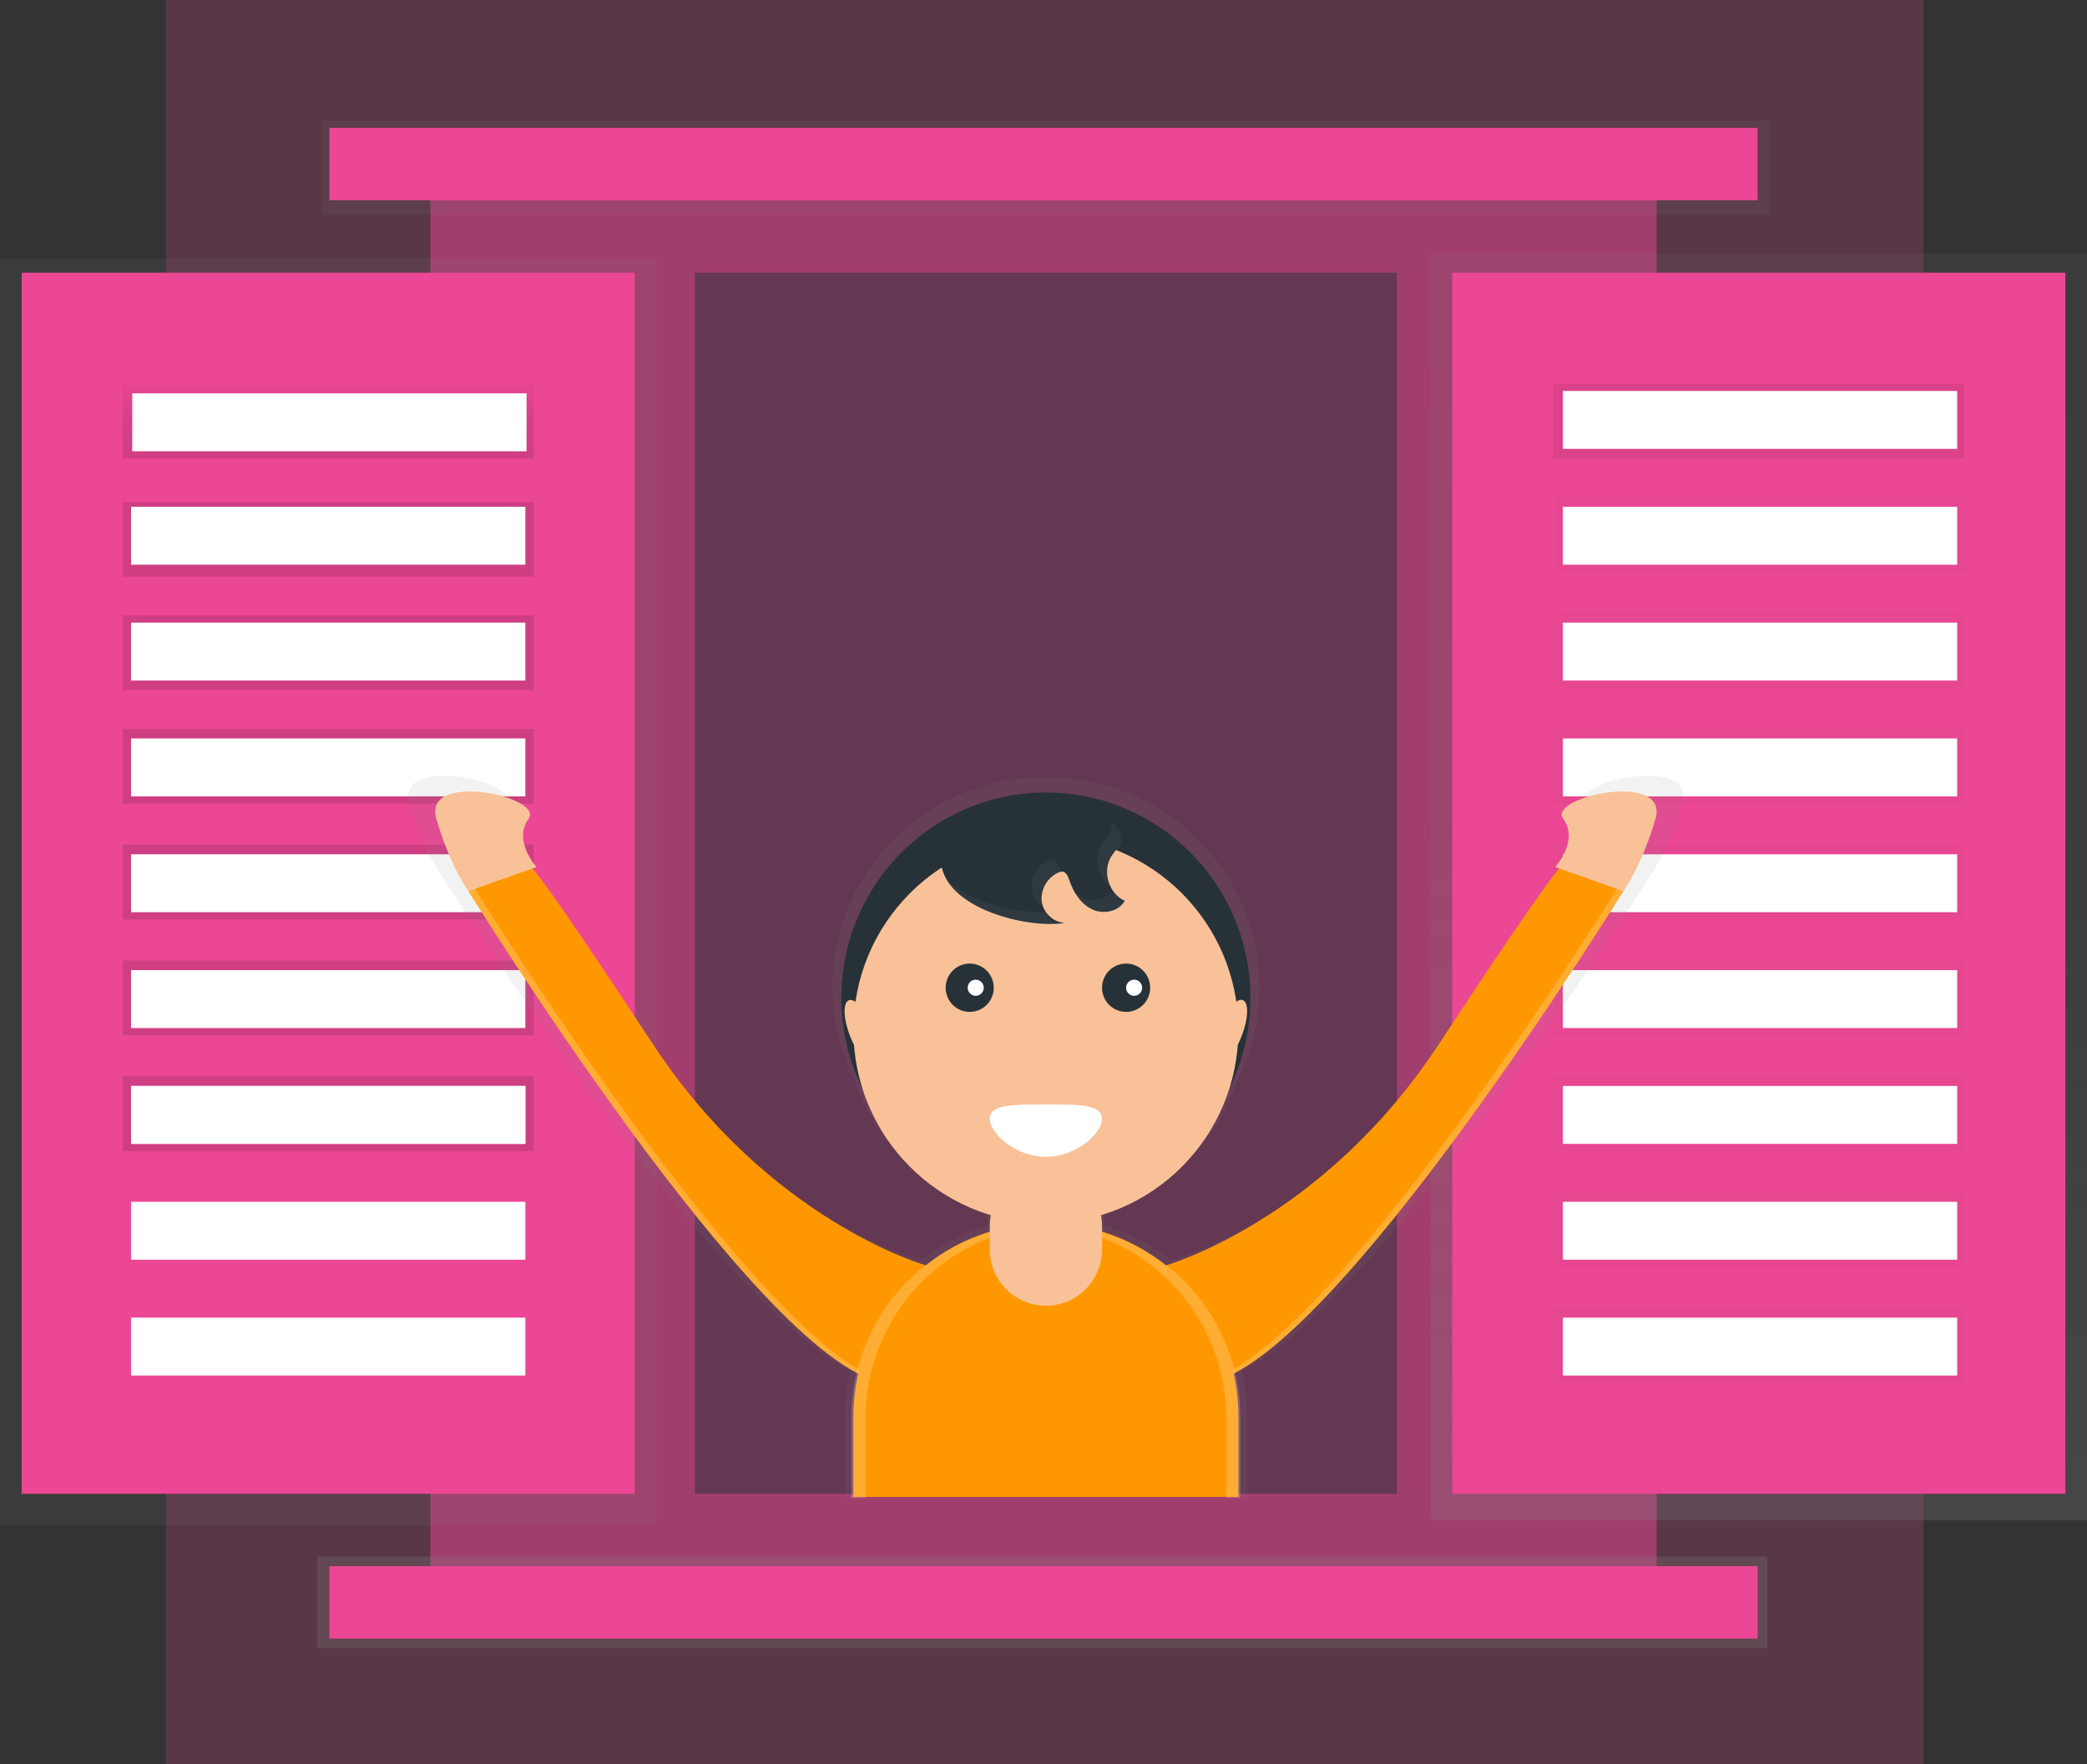 <svg width="252" height="213" viewBox="0 0 252 213" fill="none" xmlns="http://www.w3.org/2000/svg">
<rect x="0" y="0" width="252" height="213" fill="#333333" stroke="none"/>
<path opacity="0.2" d="M232.258 0H20.032V213H232.258V0Z" fill="#EC4794"/>
<path opacity="0.5" d="M200.032 19.887H51.968V193.405H200.032V19.887Z" fill="#EC4794"/>
<path d="M252 30.595H172.742V183.57H252V30.595Z" fill="url(#paint0_linear)"/>
<path d="M79.258 31.178H0V184.153H79.258V31.178Z" fill="url(#paint1_linear)"/>
<path d="M249.387 32.926H175.355V180.365H249.387V32.926Z" fill="#EC4794"/>
<path d="M2.613 180.365H76.645L76.645 32.926H2.613L2.613 180.365Z" fill="#EC4794"/>
<path d="M64.452 46.33H14.807V55.362H64.452V46.33Z" fill="url(#paint2_linear)"/>
<path d="M237.484 60.025H187.839V69.057H237.484V60.025Z" fill="url(#paint3_linear)"/>
<path d="M237.193 74.011H187.548V83.044H237.193V74.011Z" fill="url(#paint4_linear)"/>
<path d="M237.193 87.997H187.548V97.03H237.193V87.997Z" fill="url(#paint5_linear)"/>
<path d="M237.193 101.984H187.548V111.016H237.193V101.984Z" fill="url(#paint6_linear)"/>
<path d="M237.193 115.97H187.548V125.003H237.193V115.97Z" fill="url(#paint7_linear)"/>
<path d="M237.193 129.956H187.548V138.989H237.193V129.956Z" fill="url(#paint8_linear)"/>
<path d="M237.193 143.943H187.548V152.975H237.193V143.943Z" fill="url(#paint9_linear)"/>
<path d="M237.193 157.929H187.548V166.962H237.193V157.929Z" fill="url(#paint10_linear)"/>
<path d="M237.193 46.33H187.548V55.362H237.193V46.33Z" fill="url(#paint11_linear)"/>
<path d="M64.452 60.607H14.807V69.64H64.452V60.607Z" fill="url(#paint12_linear)"/>
<path d="M64.452 74.302H14.807V83.335H64.452V74.302Z" fill="url(#paint13_linear)"/>
<path d="M64.452 87.997H14.807V97.03H64.452V87.997Z" fill="url(#paint14_linear)"/>
<path d="M64.452 101.984H14.807V111.016H64.452V101.984Z" fill="url(#paint15_linear)"/>
<path d="M64.452 115.97H14.807V125.003H64.452V115.97Z" fill="url(#paint16_linear)"/>
<path d="M63.581 47.495H15.968V54.488H63.581V47.495Z" fill="white"/>
<path d="M63.436 61.19H15.823V68.183H63.436V61.19Z" fill="white"/>
<path d="M63.436 75.177H15.823V82.17H63.436V75.177Z" fill="white"/>
<path d="M63.436 89.163H15.823V96.156H63.436V89.163Z" fill="white"/>
<path d="M63.436 103.149H15.823V110.142H63.436V103.149Z" fill="white"/>
<path d="M63.436 117.135H15.823V124.129H63.436V117.135Z" fill="white"/>
<path d="M64.452 129.956H14.807V138.989H64.452V129.956Z" fill="url(#paint17_linear)"/>
<path d="M63.436 131.122H15.823V138.115H63.436V131.122Z" fill="white"/>
<path d="M63.436 131.122H15.823V138.115H63.436V131.122Z" fill="white"/>
<path d="M63.436 145.108H15.823V152.101H63.436V145.108Z" fill="white"/>
<path d="M63.436 159.094H15.823V166.088H63.436V159.094Z" fill="white"/>
<path d="M236.322 47.204H188.709V54.197H236.322V47.204Z" fill="white"/>
<path d="M236.322 61.19H188.709V68.183H236.322V61.19Z" fill="white"/>
<path d="M236.322 75.177H188.709V82.17H236.322V75.177Z" fill="white"/>
<path d="M236.322 89.163H188.709V96.156H236.322V89.163Z" fill="white"/>
<path d="M236.322 103.149H188.709V110.142H236.322V103.149Z" fill="white"/>
<path d="M236.322 117.135H188.709V124.129H236.322V117.135Z" fill="white"/>
<path d="M236.322 131.122H188.709V138.115H236.322V131.122Z" fill="white"/>
<path d="M236.322 145.108H188.709V152.101H236.322V145.108Z" fill="white"/>
<path d="M236.322 159.094H188.709V166.088H236.322V159.094Z" fill="white"/>
<path d="M213.387 187.941H38.323V199.014H213.387V187.941Z" fill="url(#paint18_linear)"/>
<path d="M212.226 189.107H39.774V197.848H212.226V189.107Z" fill="#EC4794"/>
<path d="M213.678 14.569H38.903V25.933H213.678V14.569Z" fill="url(#paint19_linear)"/>
<path d="M212.226 15.443H39.774V24.185H212.226V15.443Z" fill="#EC4794"/>
<path opacity="0.5" d="M168.678 32.926H83.903V180.365H168.678V32.926Z" fill="#263238"/>
<path d="M191.514 97.045C193.546 99.778 190.504 103.006 190.504 103.006L191.015 103.184C190.263 104.02 187.293 107.794 175.842 124.863C161.181 146.717 141.425 152.168 141.425 152.168C139.024 150.286 136.294 148.872 133.374 147.999V145.936C137.104 144.831 140.513 142.837 143.309 140.124C146.105 137.41 148.204 134.058 149.429 130.353C151.177 126.88 152.086 123.043 152.082 119.152C152.082 105.166 140.536 93.819 126.296 93.819C112.056 93.819 100.51 105.163 100.51 119.152C100.506 123.043 101.415 126.88 103.163 130.353C104.387 134.058 106.487 137.41 109.283 140.124C112.079 142.837 115.487 144.831 119.218 145.936V147.999C116.298 148.872 113.568 150.286 111.167 152.168C111.167 152.168 91.402 146.711 76.741 124.857C65.29 107.788 62.321 104.012 61.569 103.178L62.08 103.001C62.08 103.001 59.046 99.772 61.069 97.039C63.093 94.306 47.671 91.077 49.439 97.039C51.207 103.001 53.483 105.981 53.483 105.981C53.483 105.981 85.767 157.084 102.62 165.528C102.222 167.26 102.021 169.031 102.022 170.808V180.744H150.558V170.808C150.559 169.031 150.358 167.26 149.96 165.528C166.799 157.078 199.097 105.984 199.097 105.984C199.097 105.984 201.373 103.003 203.141 97.042C204.91 91.08 189.49 94.311 191.514 97.045Z" fill="url(#paint20_linear)"/>
<path d="M126.29 145.262C139.929 145.262 150.985 134.166 150.985 120.478C150.985 106.789 139.929 95.693 126.29 95.693C112.651 95.693 101.595 106.789 101.595 120.478C101.595 134.166 112.651 145.262 126.29 145.262Z" fill="#263238"/>
<path d="M126.29 147.696C139.127 147.696 149.533 137.251 149.533 124.368C149.533 111.484 139.127 101.039 126.29 101.039C113.453 101.039 103.047 111.484 103.047 124.368C103.047 137.251 113.453 147.696 126.29 147.696Z" fill="#F8C198"/>
<path d="M117.09 122.179C118.695 122.179 119.996 120.873 119.996 119.262C119.996 117.652 118.695 116.346 117.09 116.346C115.485 116.346 114.184 117.652 114.184 119.262C114.184 120.873 115.485 122.179 117.09 122.179Z" fill="#263238"/>
<path d="M135.975 122.179C137.58 122.179 138.882 120.873 138.882 119.262C138.882 117.652 137.58 116.346 135.975 116.346C134.37 116.346 133.069 117.652 133.069 119.262C133.069 120.873 134.37 122.179 135.975 122.179Z" fill="#263238"/>
<path d="M133.069 135.055C133.069 136.804 130.035 139.674 126.29 139.674C122.545 139.674 119.511 136.804 119.511 135.055C119.511 133.307 122.545 133.354 126.29 133.354C130.035 133.354 133.069 133.307 133.069 135.055Z" fill="white"/>
<path d="M117.816 120.236C118.351 120.236 118.786 119.8 118.786 119.263C118.786 118.725 118.351 118.289 117.816 118.289C117.28 118.289 116.846 118.725 116.846 119.263C116.846 119.8 117.28 120.236 117.816 120.236Z" fill="white"/>
<path d="M136.942 120.236C137.478 120.236 137.912 119.8 137.912 119.263C137.912 118.725 137.478 118.289 136.942 118.289C136.407 118.289 135.973 118.725 135.973 119.263C135.973 119.8 136.407 120.236 136.942 120.236Z" fill="white"/>
<path d="M128.613 111.418C127.196 111.418 125.925 110.183 125.774 108.77C125.725 108.059 125.893 107.351 126.256 106.739C126.619 106.127 127.16 105.641 127.806 105.346C127.938 105.278 128.084 105.24 128.233 105.235C128.72 105.235 128.961 105.818 129.118 106.281C129.606 107.715 130.471 109.114 131.83 109.778C133.188 110.442 135.087 110.101 135.804 108.767C133.882 107.907 133.061 105.209 134.178 103.42C134.611 102.729 135.285 102.144 135.421 101.34C135.671 99.883 134.08 98.822 132.672 98.385C128.607 97.123 114.439 96.983 113.658 103.07C112.84 109.492 124.151 112.269 128.613 111.418Z" fill="#263238"/>
<path d="M105.522 128.46C106.268 128.165 106.196 126.204 105.362 124.082C104.527 121.959 103.246 120.478 102.501 120.773C101.755 121.068 101.827 123.028 102.661 125.151C103.496 127.274 104.777 128.755 105.522 128.46Z" fill="#F8C198"/>
<path d="M149.913 125.136C150.747 123.013 150.819 121.053 150.073 120.758C149.327 120.462 148.046 121.944 147.212 124.066C146.378 126.189 146.306 128.149 147.052 128.445C147.797 128.74 149.078 127.258 149.913 125.136Z" fill="#F8C198"/>
<path d="M140.78 152.783C140.78 152.783 159.701 147.451 173.744 126.066C187.786 104.682 188.512 104.623 188.512 104.623L196.017 107.598C196.017 107.598 161.155 163.975 146.145 166.892C131.136 169.809 140.78 152.783 140.78 152.783Z" fill="#FF9800"/>
<path d="M187.79 104.685C187.79 104.685 190.693 101.526 188.759 98.857C186.826 96.188 201.592 93.029 199.896 98.857C198.201 104.685 196.023 107.599 196.023 107.599L187.79 104.685Z" fill="#F8C198"/>
<path d="M111.8 152.783C111.8 152.783 92.88 147.451 78.837 126.066C64.794 104.682 64.068 104.623 64.068 104.623L56.563 107.598C56.563 107.598 91.428 163.975 106.441 166.892C121.453 169.809 111.8 152.783 111.8 152.783Z" fill="#FF9800"/>
<path d="M64.791 104.685C64.791 104.685 61.888 101.526 63.822 98.857C65.755 96.188 50.989 93.029 52.685 98.857C54.38 104.685 56.558 107.599 56.558 107.599L64.791 104.685Z" fill="#F8C198"/>
<g opacity="0.2">
<path opacity="0.2" d="M134.213 99.877C134.074 100.681 133.4 101.264 132.97 101.957C131.992 103.525 132.5 105.792 133.934 106.911C133.728 106.386 133.643 105.822 133.686 105.259C133.729 104.697 133.898 104.152 134.181 103.665C134.614 102.974 135.287 102.389 135.424 101.584C135.58 100.672 135.014 99.915 134.225 99.37C134.245 99.538 134.241 99.709 134.213 99.877Z" fill="white"/>
<path opacity="0.2" d="M128.165 105.483C128.073 105.265 127.985 105.043 127.91 104.822C127.753 104.358 127.512 103.79 127.024 103.776C126.876 103.78 126.73 103.818 126.598 103.886C125.952 104.181 125.411 104.667 125.048 105.279C124.685 105.891 124.516 106.6 124.565 107.31C124.619 107.739 124.763 108.151 124.986 108.52C125.21 108.889 125.509 109.207 125.863 109.452C125.822 109.308 125.793 109.161 125.776 109.012C125.727 108.301 125.895 107.593 126.259 106.981C126.622 106.369 127.162 105.883 127.808 105.588C127.921 105.533 128.041 105.498 128.165 105.483Z" fill="white"/>
<path opacity="0.2" d="M126.119 110.099C122.588 110.247 116.892 108.895 114.085 106.019C116.181 110.495 124.841 112.368 128.601 111.649C128.088 111.631 127.589 111.479 127.153 111.207C126.718 110.935 126.361 110.553 126.119 110.099Z" fill="white"/>
<path opacity="0.2" d="M134.326 107.698C133.478 108.697 131.835 108.907 130.624 108.315C130.229 108.12 129.867 107.863 129.55 107.555C130.019 108.606 130.823 109.471 131.835 110.014C133.194 110.676 135.093 110.338 135.81 109.003C135.199 108.722 134.683 108.268 134.326 107.698Z" fill="white"/>
</g>
<path opacity="0.2" d="M195.053 107.599C195.053 107.599 160.189 163.975 145.162 166.892C144.293 167.066 143.413 167.174 142.528 167.215C143.738 167.25 144.947 167.141 146.131 166.892C161.144 163.978 196.009 107.599 196.009 107.599L195.231 107.322C195.123 107.505 195.053 107.599 195.053 107.599Z" fill="white"/>
<path opacity="0.2" d="M57.527 107.599C57.527 107.599 92.392 163.975 107.419 166.892C108.288 167.066 109.168 167.174 110.053 167.215C108.843 167.25 107.634 167.141 106.45 166.892C91.437 163.978 56.572 107.599 56.572 107.599L57.35 107.322C57.458 107.505 57.527 107.599 57.527 107.599Z" fill="white"/>
<path d="M126.29 147.696C129.342 147.696 132.365 148.299 135.185 149.471C138.005 150.644 140.567 152.362 142.726 154.528C144.884 156.694 146.596 159.266 147.764 162.096C148.932 164.927 149.533 167.96 149.533 171.024V180.744H103.047V171.024C103.047 167.96 103.648 164.927 104.816 162.096C105.984 159.266 107.696 156.694 109.855 154.528C112.013 152.362 114.575 150.644 117.395 149.471C120.215 148.299 123.238 147.696 126.29 147.696Z" fill="#FF9800"/>
<path opacity="0.2" d="M126.531 147.818C125.685 147.818 124.84 147.864 124 147.955C124.29 147.955 124.554 147.937 124.836 147.937C131 147.937 136.912 150.395 141.271 154.77C145.63 159.145 148.079 165.078 148.079 171.265V180.863H149.774V171.146C149.774 164.959 147.326 159.025 142.967 154.651C138.608 150.276 132.696 147.818 126.531 147.818Z" fill="white"/>
<path opacity="0.2" d="M126.049 147.818C126.895 147.818 127.74 147.864 128.581 147.955C128.291 147.955 128.026 147.937 127.745 147.937C121.58 147.937 115.668 150.395 111.309 154.77C106.95 159.145 104.502 165.078 104.502 171.265V180.863H102.806V171.146C102.806 164.959 105.255 159.025 109.614 154.651C113.973 150.276 119.885 147.818 126.049 147.818Z" fill="white"/>
<path d="M133.069 148.06C133.069 144.302 130.034 141.256 126.29 141.256C122.546 141.256 119.511 144.302 119.511 148.06V150.854C119.511 154.612 122.546 157.658 126.29 157.658C130.034 157.658 133.069 154.612 133.069 150.854V148.06Z" fill="#F8C198"/>
<defs>
<linearGradient id="paint0_linear" x1="212.371" y1="183.57" x2="212.371" y2="30.595" gradientUnits="userSpaceOnUse">
<stop stop-color="#808080" stop-opacity="0.25"/>
<stop offset="0.54" stop-color="#808080" stop-opacity="0.12"/>
<stop offset="1" stop-color="#808080" stop-opacity="0.1"/>
</linearGradient>
<linearGradient id="paint1_linear" x1="10818.7" y1="96711.6" x2="10818.7" y2="16399.5" gradientUnits="userSpaceOnUse">
<stop stop-color="#808080" stop-opacity="0.25"/>
<stop offset="0.54" stop-color="#808080" stop-opacity="0.12"/>
<stop offset="1" stop-color="#808080" stop-opacity="0.1"/>
</linearGradient>
<linearGradient id="paint2_linear" x1="39.629" y1="55.362" x2="39.629" y2="46.33" gradientUnits="userSpaceOnUse">
<stop stop-opacity="0.12"/>
<stop offset="0.55" stop-opacity="0.09"/>
<stop offset="1" stop-opacity="0.02"/>
</linearGradient>
<linearGradient id="paint3_linear" x1="36552.9" y1="2200.8" x2="36552.9" y2="1920.79" gradientUnits="userSpaceOnUse">
<stop stop-opacity="0.12"/>
<stop offset="0.55" stop-opacity="0.09"/>
<stop offset="1" stop-opacity="0.02"/>
</linearGradient>
<linearGradient id="paint4_linear" x1="36502.9" y1="2648.37" x2="36502.9" y2="2368.35" gradientUnits="userSpaceOnUse">
<stop stop-opacity="0.12"/>
<stop offset="0.55" stop-opacity="0.09"/>
<stop offset="1" stop-opacity="0.02"/>
</linearGradient>
<linearGradient id="paint5_linear" x1="36502.9" y1="3095.92" x2="36502.9" y2="2815.91" gradientUnits="userSpaceOnUse">
<stop stop-opacity="0.12"/>
<stop offset="0.55" stop-opacity="0.09"/>
<stop offset="1" stop-opacity="0.02"/>
</linearGradient>
<linearGradient id="paint6_linear" x1="36502.9" y1="3543.49" x2="36502.9" y2="3263.47" gradientUnits="userSpaceOnUse">
<stop stop-opacity="0.12"/>
<stop offset="0.55" stop-opacity="0.09"/>
<stop offset="1" stop-opacity="0.02"/>
</linearGradient>
<linearGradient id="paint7_linear" x1="36502.9" y1="3991.04" x2="36502.9" y2="3711.03" gradientUnits="userSpaceOnUse">
<stop stop-opacity="0.12"/>
<stop offset="0.55" stop-opacity="0.09"/>
<stop offset="1" stop-opacity="0.02"/>
</linearGradient>
<linearGradient id="paint8_linear" x1="36502.9" y1="4438.63" x2="36502.9" y2="4158.62" gradientUnits="userSpaceOnUse">
<stop stop-opacity="0.12"/>
<stop offset="0.55" stop-opacity="0.09"/>
<stop offset="1" stop-opacity="0.02"/>
</linearGradient>
<linearGradient id="paint9_linear" x1="36502.9" y1="4886.17" x2="36502.9" y2="4606.16" gradientUnits="userSpaceOnUse">
<stop stop-opacity="0.12"/>
<stop offset="0.55" stop-opacity="0.09"/>
<stop offset="1" stop-opacity="0.02"/>
</linearGradient>
<linearGradient id="paint10_linear" x1="36502.9" y1="5333.74" x2="36502.9" y2="5053.73" gradientUnits="userSpaceOnUse">
<stop stop-opacity="0.12"/>
<stop offset="0.55" stop-opacity="0.09"/>
<stop offset="1" stop-opacity="0.02"/>
</linearGradient>
<linearGradient id="paint11_linear" x1="36502.9" y1="46.33" x2="36502.9" y2="46.33" gradientUnits="userSpaceOnUse">
<stop stop-opacity="0.12"/>
<stop offset="0.55" stop-opacity="0.09"/>
<stop offset="1" stop-opacity="0.02"/>
</linearGradient>
<linearGradient id="paint12_linear" x1="2546.71" y1="2079.45" x2="11036" y2="2079.45" gradientUnits="userSpaceOnUse">
<stop stop-opacity="0.12"/>
<stop offset="0.55" stop-opacity="0.09"/>
<stop offset="1" stop-opacity="0.02"/>
</linearGradient>
<linearGradient id="paint13_linear" x1="2546.71" y1="2517.68" x2="11036" y2="2517.68" gradientUnits="userSpaceOnUse">
<stop stop-opacity="0.12"/>
<stop offset="0.55" stop-opacity="0.09"/>
<stop offset="1" stop-opacity="0.02"/>
</linearGradient>
<linearGradient id="paint14_linear" x1="2546.71" y1="2955.92" x2="11036" y2="2955.92" gradientUnits="userSpaceOnUse">
<stop stop-opacity="0.12"/>
<stop offset="0.55" stop-opacity="0.09"/>
<stop offset="1" stop-opacity="0.02"/>
</linearGradient>
<linearGradient id="paint15_linear" x1="2546.71" y1="3403.48" x2="11036" y2="3403.48" gradientUnits="userSpaceOnUse">
<stop stop-opacity="0.12"/>
<stop offset="0.55" stop-opacity="0.09"/>
<stop offset="1" stop-opacity="0.02"/>
</linearGradient>
<linearGradient id="paint16_linear" x1="2546.71" y1="3851.04" x2="11036" y2="3851.04" gradientUnits="userSpaceOnUse">
<stop stop-opacity="0.12"/>
<stop offset="0.55" stop-opacity="0.09"/>
<stop offset="1" stop-opacity="0.02"/>
</linearGradient>
<linearGradient id="paint17_linear" x1="2546.71" y1="4298.62" x2="11036" y2="4298.62" gradientUnits="userSpaceOnUse">
<stop stop-opacity="0.12"/>
<stop offset="0.55" stop-opacity="0.09"/>
<stop offset="1" stop-opacity="0.02"/>
</linearGradient>
<linearGradient id="paint18_linear" x1="23146.8" y1="7540.09" x2="128711" y2="7540.09" gradientUnits="userSpaceOnUse">
<stop stop-color="#808080" stop-opacity="0.25"/>
<stop offset="0.54" stop-color="#808080" stop-opacity="0.12"/>
<stop offset="1" stop-color="#808080" stop-opacity="0.1"/>
</linearGradient>
<linearGradient id="paint19_linear" x1="76065.7" y1="1025.95" x2="76065.7" y2="582.763" gradientUnits="userSpaceOnUse">
<stop stop-color="#808080" stop-opacity="0.25"/>
<stop offset="0.54" stop-color="#808080" stop-opacity="0.12"/>
<stop offset="1" stop-color="#808080" stop-opacity="0.1"/>
</linearGradient>
<linearGradient id="paint20_linear" x1="92594.7" y1="61461.6" x2="92594.7" y2="35444.7" gradientUnits="userSpaceOnUse">
<stop stop-color="#808080" stop-opacity="0.25"/>
<stop offset="0.54" stop-color="#808080" stop-opacity="0.12"/>
<stop offset="1" stop-color="#808080" stop-opacity="0.1"/>
</linearGradient>
</defs>
</svg>
